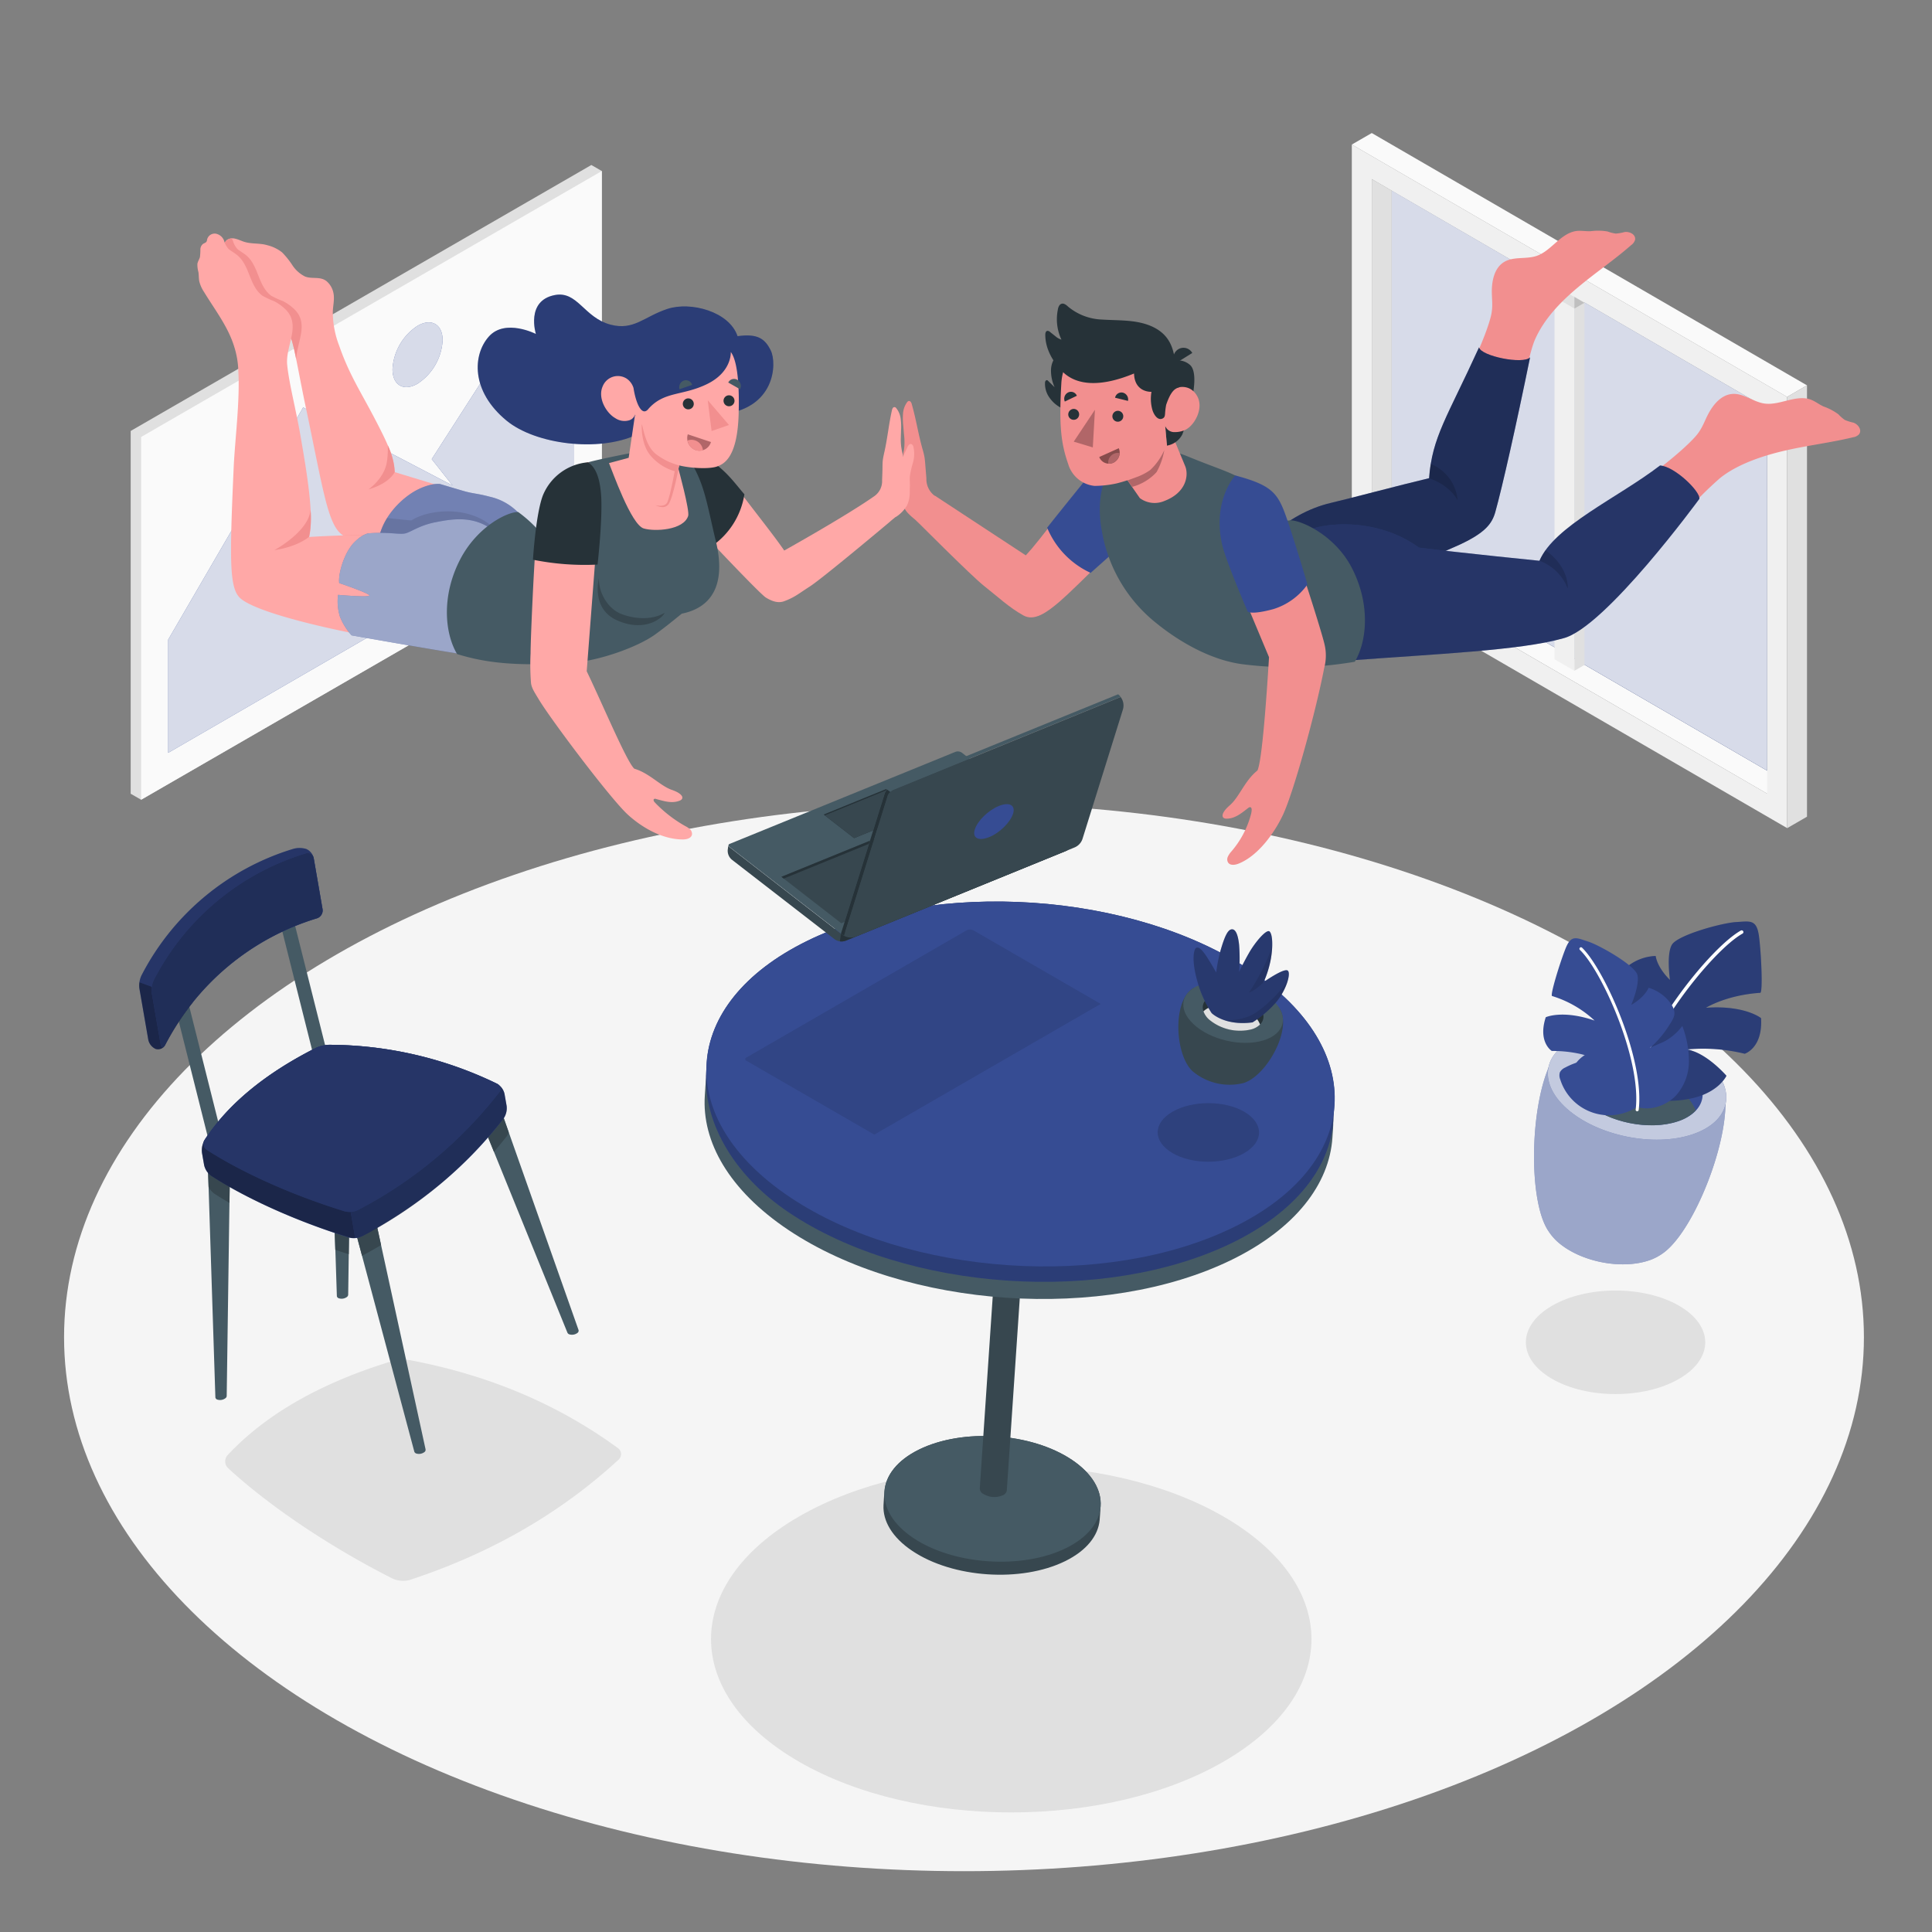 <svg xmlns="http://www.w3.org/2000/svg" viewBox="0 0 500 500"><rect x="0" y="0" width="500" height="500" fill="#808080" stroke="none"/><g id="freepik--Floor--inject-2"><ellipse id="freepik--floor--inject-2" cx="249.48" cy="346.08" rx="232.9" ry="138.18" style="fill:#f5f5f5"></ellipse></g><g id="freepik--Shadows--inject-2"><path id="freepik--Shadow--inject-2" d="M59.08,380c11.08,10.2,26.93,20.66,42.57,28.56a6.66,6.66,0,0,0,4.4.33c21.89-7.21,39.6-17.83,54-31.1a1.91,1.91,0,0,0-.17-3.05c-15.32-11.19-33.19-18.85-53.8-22.73a11.61,11.61,0,0,0-4.62.25q-27.73,8.46-42.57,24.34A2.42,2.42,0,0,0,59.08,380Z" style="fill:#e0e0e0"></path><path id="freepik--shadow--inject-2" d="M316.64,455.92C347,438.4,347,410,316.64,392.48s-79.53-17.51-109.87,0-30.34,45.92,0,63.44S286.3,473.43,316.64,455.92Z" style="fill:#e0e0e0"></path><path id="freepik--shadow--inject-2" d="M434.52,337.91c9.06,5.24,9.06,13.72,0,18.95s-23.76,5.24-32.83,0-9.06-13.71,0-18.95S425.45,332.68,434.52,337.91Z" style="fill:#e0e0e0"></path></g><g id="freepik--Painting--inject-2"><g id="freepik--painting--inject-2"><polygon points="155.75 138.14 155.75 44.26 153.04 42.7 33.82 111.53 33.82 205.42 36.52 206.97 155.75 138.14" style="fill:#e0e0e0"></polygon><polygon points="36.52 206.97 155.75 138.14 155.75 44.26 36.52 113.09 36.52 206.97" style="fill:#fafafa"></polygon><polygon points="43.53 194.83 148.6 134.02 148.6 111.06 126.04 96.54 111.73 118.82 117.14 125.66 78.46 105.44 43.53 165.53 43.53 194.83" style="fill:#364C93"></polygon><path d="M108.06,84.32c3.59-2.07,6.49-.39,6.49,3.74a14.33,14.33,0,0,1-6.49,11.24c-3.58,2.07-6.48.39-6.48-3.75A14.34,14.34,0,0,1,108.06,84.32Z" style="fill:#364C93"></path><g style="opacity:0.8"><polygon points="43.53 194.83 148.6 134.02 148.6 111.06 126.04 96.54 111.73 118.82 117.14 125.66 78.46 105.44 43.53 165.53 43.53 194.83" style="fill:#fff"></polygon><path d="M108.06,84.32c3.59-2.07,6.49-.39,6.49,3.74a14.33,14.33,0,0,1-6.49,11.24c-3.58,2.07-6.48.39-6.48-3.75A14.34,14.34,0,0,1,108.06,84.32Z" style="fill:#fff"></path></g></g></g><g id="freepik--Window--inject-2"><g id="freepik--window--inject-2"><polygon points="462.49 202.42 457.33 205.4 355.02 146.06 360.18 143.07 462.49 202.42" style="fill:#fafafa"></polygon><polygon points="360.18 143.07 457.33 199.44 457.32 105.69 360.18 49.33 360.18 143.07" style="fill:#364C93"></polygon><g style="opacity:0.8"><polygon points="360.18 143.07 457.33 199.44 457.32 105.69 360.18 49.33 360.18 143.07" style="fill:#fff"></polygon></g><polygon points="407.46 73.89 407.46 173.6 402.3 170.62 402.3 70.91 407.46 73.89" style="fill:#f0f0f0"></polygon><polygon points="410.04 72.4 407.46 73.89 407.46 173.6 410.04 172.1 410.04 72.4" style="fill:#e0e0e0"></polygon><path d="M349.85,149l112.64,65.3V102.72L349.85,37.41ZM355,46.35,457.33,105.7v99.7L355,146.06Z" style="fill:#f0f0f0"></path><polygon points="355.02 146.06 360.18 143.07 360.18 49.33 355.02 46.35 355.02 146.06" style="fill:#e0e0e0"></polygon><polygon points="349.85 37.41 355.01 34.43 467.65 99.73 462.49 102.72 349.85 37.41" style="fill:#fafafa"></polygon><polygon points="467.65 99.73 462.49 102.72 462.49 214.34 467.65 211.36 467.65 99.73" style="fill:#e0e0e0"></polygon><polygon points="407.46 76.87 402.31 73.89 402.31 76.87 407.46 79.85 407.46 76.87" style="fill:#e0e0e0"></polygon><polygon points="407.46 79.85 410.04 78.36 407.46 76.87 407.46 79.85" style="opacity:0.15"></polygon></g></g><g id="freepik--plant-2--inject-2"><g id="freepik--Pot--inject-2"><g id="freepik--pot--inject-2"><path d="M400.62,318.43c-6.26-9.69-4.21-43.48,4.81-48.3l39.25,8c6.4,8-4.93,39.85-14.48,46.32l-.26.18-.33.21c-.27.17-.55.33-.84.49l-.22.11-.69.33a11,11,0,0,1-1.16.44c-7.27,2.43-17.82.28-23.56-4.8h0a12.13,12.13,0,0,1-.89-.87c-.17-.18-.32-.36-.47-.53l-.2-.24c-.2-.25-.39-.5-.56-.75s-.17-.25-.25-.37Z" style="fill:#364C93"></path><path d="M400.62,318.43c-6.26-9.69-4.21-43.48,4.81-48.3l39.25,8c6.4,8-4.93,39.85-14.48,46.32l-.26.18-.33.21c-.27.17-.55.33-.84.49l-.22.11-.69.33a11,11,0,0,1-1.16.44c-7.27,2.43-17.82.28-23.56-4.8h0a12.13,12.13,0,0,1-.89-.87c-.17-.18-.32-.36-.47-.53l-.2-.24c-.2-.25-.39-.5-.56-.75s-.17-.25-.25-.37Z" style="fill:#fff;opacity:0.5"></path><path d="M441.79,274.86c7.91,7,6.2,15.37-3.81,18.72s-24.53.38-32.43-6.61-6.2-15.38,3.81-18.73S433.89,267.86,441.79,274.86Z" style="fill:#364C93"></path><path d="M441.79,274.86c7.91,7,6.2,15.37-3.81,18.72s-24.53.38-32.43-6.61-6.2-15.38,3.81-18.73S433.89,267.86,441.79,274.86Z" style="fill:#fff;opacity:0.7"></path><path d="M437,276.46c5.8,5.14,4.55,11.3-2.8,13.75s-18,.29-23.82-4.85-4.55-11.3,2.8-13.75S431.18,271.33,437,276.46Z" style="fill:#364C93"></path><path d="M411.83,278.13c7.35-2.45,18-.28,23.82,4.86a11.15,11.15,0,0,1,3.2,4.41,11,11,0,0,1-4.67,2.81c-7.35,2.46-18,.29-23.82-4.85a11.11,11.11,0,0,1-3.2-4.42A11.23,11.23,0,0,1,411.83,278.13Z" style="fill:#455a64"></path></g><g id="freepik--Plants--inject-2"><path d="M422.66,283.25a27,27,0,0,0,13.89,1.24c8.08-1.3,10.26-6.08,10.26-6.08s-5.37-6.21-10.4-6.8a45,45,0,0,1,15.12,1.1s4.71-1.46,4.23-9.22c0,0-4.18-3.4-14.26-2.68,0,0,5.2-3.28,14.05-3.87.7,0,.28-10.06-.32-14.59s-2.31-3.92-5.93-3.72-15.13,3.35-16.61,5.86-.5,9.11-.5,9.11-3.15-2.88-3.71-6.2a12.53,12.53,0,0,0-7,2.48c-3.31,2.53-2.48,4.27-1.59,7a30.05,30.05,0,0,0,3.77,7.73s-3.31-1.38-6.09-9.59c0,0-3.64,6-4.46,10.36S416,279.3,422.66,283.25Z" style="fill:#364C93"></path><path d="M422.66,283.25a27,27,0,0,0,13.89,1.24c8.08-1.3,10.26-6.08,10.26-6.08s-5.37-6.21-10.4-6.8a45,45,0,0,1,15.12,1.1s4.71-1.46,4.23-9.22c0,0-4.18-3.4-14.26-2.68,0,0,5.2-3.28,14.05-3.87.7,0,.28-10.06-.32-14.59s-2.31-3.92-5.93-3.72-15.13,3.35-16.61,5.86-.5,9.11-.5,9.11-3.15-2.88-3.71-6.2a12.53,12.53,0,0,0-7,2.48c-3.31,2.53-2.48,4.27-1.59,7a30.05,30.05,0,0,0,3.77,7.73s-3.31-1.38-6.09-9.59c0,0-3.64,6-4.46,10.36S416,279.3,422.66,283.25Z" style="opacity:0.2"></path><path d="M422.8,283.68a.44.44,0,0,0,.31-.37c2-14.9,20.13-37.38,27.85-41.69a.45.45,0,0,0,.18-.61.46.46,0,0,0-.62-.18c-7.85,4.37-26.29,27.23-28.31,42.36a.45.45,0,0,0,.39.51A.44.44,0,0,0,422.8,283.68Z" style="fill:#fff"></path><path d="M423.36,286.66a13.23,13.23,0,0,1-19.57-7.3,2.75,2.75,0,0,1-.1-1.83,2.79,2.79,0,0,1,1.36-1.24,18.37,18.37,0,0,1,9.18-2.2c-1.7,0-3.63-1-5.3-1.34a32.88,32.88,0,0,0-7.33-.76s-3.66-2.27-1.56-8.73c0,0,4.28-2,12.64.86a28.26,28.26,0,0,0-11-6.35c-.59-.11,2-8.56,3.47-12.26s2.81-2.81,5.82-1.85,12.06,6.14,12.77,8.59-1.57,7.81-1.57,7.81,3.29-1.75,4.49-4.43a10.89,10.89,0,0,1,5.39,3.63c2.25,2.86,1.16,4.15-.18,6.26a26.7,26.7,0,0,1-4.88,5.71,8.61,8.61,0,0,1,1.56-.72c.87-.43,1.78-.72,2.63-1.23a14.39,14.39,0,0,0,4.2-3.76,25.67,25.67,0,0,1,1.71,9.27,13.29,13.29,0,0,1-3.29,8.67c-2.42,2.59-6.62,4.16-10.08,3Z" style="fill:#364C93"></path><path d="M423.49,287.54a.37.37,0,0,1-.18-.38c1.57-13-8.84-36-14.44-41.33a.4.4,0,0,1,.55-.58c5.68,5.42,16.28,28.77,14.67,42a.38.38,0,0,1-.44.34A.25.25,0,0,1,423.49,287.54Z" style="fill:#fff"></path></g></g></g><g id="freepik--Chair--inject-2"><g id="freepik--chair--inject-2"><polygon points="84.99 273.89 81.49 274.6 71.8 236.03 75.3 235.32 84.99 273.89" style="fill:#455a64"></polygon><polygon points="57.8 295.59 54.3 296.3 44.61 257.74 48.11 257.02 57.8 295.59" style="fill:#455a64"></polygon><path d="M59.56,298.74l-5.82,1,2,61.91h0a.7.7,0,0,0,.53.57,2.32,2.32,0,0,0,2.07-.36.77.77,0,0,0,.33-.57h0Z" style="fill:#455a64"></path><path d="M91,272.52l-5.82,1,2,61.92h0a.71.71,0,0,0,.53.56,2.31,2.31,0,0,0,2.08-.35.79.79,0,0,0,.32-.58h0Z" style="fill:#455a64"></path><path d="M149.75,344.27l-20.34-57.63-5.82,1,23.26,57.26h0a.81.81,0,0,0,.5.43,2.35,2.35,0,0,0,2.08-.36.71.71,0,0,0,.31-.71Z" style="fill:#455a64"></path><path d="M110.14,375.1,96.76,313.68l-5.82,1,16.3,61.06h0a.81.81,0,0,0,.5.43,2.35,2.35,0,0,0,2.08-.36.7.7,0,0,0,.31-.71Z" style="fill:#455a64"></path><path d="M129.41,286.64l-5.82,1,4.25,10.46q1.69-2,3.29-4a4.13,4.13,0,0,0,.53-1.05Z" style="fill:#37474f"></path><path d="M53.74,299.75l.24,7.39a4.63,4.63,0,0,0,1.47,1.77c1.25.81,2.57,1.61,3.94,2.4l.17-12.57Z" style="fill:#37474f"></path><path d="M98.62,322.23l-1.86-8.55-5.82,1L93.7,325C95.33,324.14,97.07,323.15,98.62,322.23Z" style="fill:#37474f"></path><path d="M86,275a4.58,4.58,0,0,0-.8.05l1.57,48.4c1.16.4,2.33.77,3.49,1.13l.68-49.4C89.33,275.08,87.68,275,86,275Z" style="fill:#37474f"></path><path d="M93.75,319.94c15.52-8.31,27.45-18.61,36.58-30.47a4.77,4.77,0,0,0,.79-3.24l-.55-3.14a4,4,0,0,0-1.93-2.61,99.83,99.83,0,0,0-43.42-10.09,8.69,8.69,0,0,0-3.44.79q-19.76,10-28.84,23.87a5.36,5.36,0,0,0-.66,3.33l.55,3.14a4.73,4.73,0,0,0,1.82,2.79c9.67,6.23,22.95,12.05,35.75,16A5.09,5.09,0,0,0,93.75,319.94Z" style="fill:#364C93"></path><path d="M130.57,283.09l.55,3.14a4.77,4.77,0,0,1-.79,3.24,111.79,111.79,0,0,1-36.58,30.47,4.73,4.73,0,0,1-1.82.46l-8.62-49.75a7.7,7.7,0,0,1,1.91-.26,99.88,99.88,0,0,1,43.43,10.09A4,4,0,0,1,130.57,283.09Z" style="opacity:0.4"></path><path d="M83.31,270.65l8.62,49.75a4.24,4.24,0,0,1-1.54-.14c-12.78-3.9-26.07-9.72-35.74-15.95a4.8,4.8,0,0,1-1.83-2.79l-.54-3.14a5.36,5.36,0,0,1,.66-3.33Q62,281.16,81.77,271.18A7.69,7.69,0,0,1,83.31,270.65Z" style="opacity:0.5"></path><path d="M53.49,297.57c9.66,6.23,22.94,12,35.73,15.93a5.06,5.06,0,0,0,3.36-.32,111.5,111.5,0,0,0,36.59-30.44,1.46,1.46,0,0,0-.53-2.27,100,100,0,0,0-43.42-10.08,8.69,8.69,0,0,0-3.44.79Q62,281.15,52.94,295A1.84,1.84,0,0,0,53.49,297.57Z" style="fill:#364C93"></path><path d="M53.49,297.57c9.66,6.23,22.94,12,35.73,15.93a5.06,5.06,0,0,0,3.36-.32,111.5,111.5,0,0,0,36.59-30.44,1.46,1.46,0,0,0-.53-2.27,100,100,0,0,0-43.42-10.08,8.69,8.69,0,0,0-3.44.79Q62,281.15,52.94,295A1.84,1.84,0,0,0,53.49,297.57Z" style="opacity:0.3"></path><path d="M36.6,252.47a65.6,65.6,0,0,1,39.34-32.8,6,6,0,0,1,3.34.05,3.39,3.39,0,0,1,1.91,2.38l2.29,13.22a2.14,2.14,0,0,1-1.43,2.33,65.56,65.56,0,0,0-39.33,32.8,2.08,2.08,0,0,1-2.44,1,3.37,3.37,0,0,1-1.91-2.38l-2.29-13.22A6.24,6.24,0,0,1,36.6,252.47Z" style="fill:#364C93"></path><path d="M50,259.31,36.09,254.2a5.57,5.57,0,0,0,0,1.68l2.29,13.22a3.37,3.37,0,0,0,1.91,2.38,2.08,2.08,0,0,0,2.44-1A72.48,72.48,0,0,1,50,259.31Z" style="opacity:0.5"></path><path d="M50,259.31a65.45,65.45,0,0,1,32.05-21.66,2.14,2.14,0,0,0,1.43-2.33L81.19,222.1a3.39,3.39,0,0,0-1.91-2.38,6,6,0,0,0-3.34-.05,65.6,65.6,0,0,0-39.34,32.8,5.59,5.59,0,0,0-.51,1.73Z" style="opacity:0.3"></path><path d="M42.72,270.45a65.59,65.59,0,0,1,39.33-32.8,2.14,2.14,0,0,0,1.43-2.33L81.19,222.1a1.56,1.56,0,0,0-2-1.26A65.62,65.62,0,0,0,39.8,253.65a6.2,6.2,0,0,0-.52,3.4l2.29,13.22C41.74,271.26,42.24,271.34,42.72,270.45Z" style="fill:#364C93"></path><path d="M42.72,270.45a65.59,65.59,0,0,1,39.33-32.8,2.14,2.14,0,0,0,1.43-2.33L81.19,222.1a1.56,1.56,0,0,0-2-1.26A65.62,65.62,0,0,0,39.8,253.65a6.2,6.2,0,0,0-.52,3.4l2.29,13.22C41.74,271.26,42.24,271.34,42.72,270.45Z" style="opacity:0.4"></path></g></g><g id="freepik--Table--inject-2"><g id="freepik--table--inject-2"><g id="freepik--table--inject-2"><g id="freepik--table--inject-2"><path d="M237.85,375.14c11.35-5.57,29.06-4.37,39.57,2.67,5.25,3.53,7.69,7.84,7.41,12,0,.43-.2,3.06-.24,3.55-.36,4.06-3.36,7.93-8.94,10.67-11.36,5.57-29.07,4.38-39.57-2.67-5.19-3.48-7.64-7.74-7.43-11.83,0-.48.21-3.11.24-3.56C229.2,381.84,232.2,377.91,237.85,375.14Z" style="fill:#37474f"></path><path d="M275.87,400.66c11.36-5.57,12.05-15.8,1.55-22.85s-28.22-8.24-39.57-2.67-12,15.8-1.55,22.85S264.52,406.23,275.87,400.66Z" style="fill:#455a64"></path><path d="M253.58,385h0l4.62-68.48,7,.47-4.62,68.48h0a1.61,1.61,0,0,1-1.1,1.52,5.44,5.44,0,0,1-4.93-.33A1.61,1.61,0,0,1,253.58,385Z" style="fill:#37474f"></path><path d="M208.57,249.59c33-16.18,84.39-12.71,114.88,7.75,15.24,10.23,22.35,22.77,21.54,34.77-.17,2.46,0-.13-.16,2.33-.81,12-9.53,23.47-26,31.56-33,16.17-84.4,12.7-114.89-7.75-15.24-10.23-22.35-22.77-21.53-34.77.16-2.47,0,.13.15-2.33C183.36,269.14,192.09,257.68,208.57,249.59Z" style="fill:#455a64"></path><path d="M208.91,243.5c33-16.18,84.39-12.71,114.88,7.75C339,261.48,346.14,274,345.33,286c-.17,2.46-.11,1.53-.27,4-.81,12-9.54,23.47-26,31.56-33,16.17-84.39,12.7-114.88-7.76-15.24-10.23-22.24-24.43-21.42-36.43.16-2.47,0,.13.15-2.33C183.7,263.05,192.43,251.58,208.91,243.5Z" style="fill:#364C93"></path><path d="M208.91,243.5c33-16.18,84.39-12.71,114.88,7.75C339,261.48,346.14,274,345.33,286c-.17,2.46-.11,1.53-.27,4-.81,12-9.54,23.47-26,31.56-33,16.17-84.39,12.7-114.88-7.76-15.24-10.23-22.24-24.43-21.42-36.43.16-2.47,0,.13.15-2.33C183.7,263.05,192.43,251.58,208.91,243.5Z" style="opacity:0.2"></path><path d="M319.31,317.58c33-16.18,35-45.88,4.48-66.33s-81.92-23.93-114.88-7.75-35,45.87-4.48,66.32S286.35,333.75,319.31,317.58Z" style="fill:#364C93"></path></g></g></g></g><g id="freepik--plant-1--inject-2"><g id="freepik--pot--inject-2"><path id="freepik--shadow--inject-2" d="M322,287.71c5.12,3,5.12,7.75,0,10.71s-13.43,3-18.55,0-5.13-7.76,0-10.71S316.84,284.75,322,287.71Z" style="opacity:0.15"></path><g id="freepik--pot--inject-2"><path d="M307.28,275.53c-3.36-5.52-3.33-17.35,1.79-19.91l21.87,5.08c3.47,4.57-1.72,15.19-7.17,18.66l-.15.1-.19.11a5.42,5.42,0,0,1-.48.26l-.13.06-.39.18a5.61,5.61,0,0,1-.65.23,14.89,14.89,0,0,1-13.13-3.06h0a5.81,5.81,0,0,1-.49-.5l-.25-.3-.11-.13c-.11-.15-.21-.29-.3-.44s-.09-.14-.14-.21Z" style="fill:#37474f"></path><path d="M329.38,258.82c4.32,4.05,3.23,8.72-2.43,10.44s-13.75-.16-18.07-4.21-3.23-8.71,2.43-10.43S325.06,254.78,329.38,258.82Z" style="fill:#455a64"></path><path d="M325.37,260c2.62,2.46,2,5.31-1.48,6.35a12.48,12.48,0,0,1-11-2.55c-2.63-2.46-2-5.31,1.47-6.35A12.5,12.5,0,0,1,325.37,260Z" style="fill:#263238"></path><path d="M313.67,260.5a12.48,12.48,0,0,1,11,2.56,5.19,5.19,0,0,1,1.43,2.09,5.19,5.19,0,0,1-2.21,1.24,12.48,12.48,0,0,1-11-2.55,5.32,5.32,0,0,1-1.44-2.1A5.19,5.19,0,0,1,313.67,260.5Z" style="fill:#e0e0e0"></path><path d="M324.16,264.59a28,28,0,0,0,5.71-4.78c2.84-3.09,4.32-7.77,3.42-8.6s-6.25,2.94-6.25,2.94a26.44,26.44,0,0,0,1.86-6c.56-3.21.46-6.27-.31-7.06s-3.74,2.73-5.29,5.43-2.62,5-2.62,5a45.67,45.67,0,0,0,0-7c-.35-3.25-1.15-4.16-2-4s-1.63,1.41-2.78,5.37a41.15,41.15,0,0,0-1.15,5.78s-1.11-2-2.4-4c-1.42-2.17-2.14-2.6-2.74-2.38s-1.37,2.9.26,8.66a29,29,0,0,0,3.7,8.24S316.91,265.56,324.16,264.59Z" style="fill:#364C93"></path><path d="M324.16,264.59a28,28,0,0,0,5.71-4.78c2.84-3.09,4.32-7.77,3.42-8.6s-6.25,2.94-6.25,2.94a26.44,26.44,0,0,0,1.86-6c.56-3.21.46-6.27-.31-7.06s-3.74,2.73-5.29,5.43-2.62,5-2.62,5a45.67,45.67,0,0,0,0-7c-.35-3.25-1.15-4.16-2-4s-1.63,1.41-2.78,5.37a41.15,41.15,0,0,0-1.15,5.78s-1.11-2-2.4-4c-1.42-2.17-2.14-2.6-2.74-2.38s-1.37,2.9.26,8.66a29,29,0,0,0,3.7,8.24S316.91,265.56,324.16,264.59Z" style="opacity:0.25"></path><path d="M323.24,256.88s4.58-6.83,6-12.23a22.89,22.89,0,0,1-.35,3.52,26.44,26.44,0,0,1-1.86,6S324.86,256.41,323.24,256.88Z" style="opacity:0.1"></path><path d="M316.88,264a15.11,15.11,0,0,0,6.55-1.07c3.29-1.43,8.92-7.09,10-9.63a15.7,15.7,0,0,1-3.52,6.5,28,28,0,0,1-5.71,4.78A15.78,15.78,0,0,1,316.88,264Z" style="opacity:0.1"></path></g></g></g><g id="freepik--Device--inject-2"><g id="freepik--Laptop--inject-2"><g id="freepik--laptop--inject-2"><path d="M277.69,217.15l-.1.73a3.06,3.06,0,0,1-1.86,2.4l-56.8,23.15a3,3,0,0,1-1.56.19,3,3,0,0,1-1.46-.61L189.5,222.56a3,3,0,0,1-1.14-2.81l.14-1h0a.39.39,0,0,0,.15.36l29,22.52Z" style="fill:#37474f"></path><path d="M217.64,241.62l-.27,2a3.09,3.09,0,0,0,1.56-.19l56.8-23.15a3,3,0,0,0,1.86-2.4l.1-.73Z" style="fill:#263238"></path><path d="M277.69,217.15,249,194.85a1.81,1.81,0,0,0-1.79-.25l-58.43,23.82a.4.4,0,0,0-.09.69l29,22.51Z" style="fill:#455a64"></path><polygon points="217.72 238.94 202.23 226.91 255.34 205.27 270.93 217.25 217.72 238.94" style="fill:#37474f"></polygon><polygon points="270.93 217.25 270.24 217.53 255.24 206.01 202.82 227.38 202.23 226.92 255.34 205.27 270.93 217.25" style="fill:#263238"></polygon><polygon points="213.16 210.8 213.45 211.02 221.04 216.91 236.87 210.46 237.2 210.33 229.32 204.21 213.16 210.8" style="fill:#263238"></polygon><polygon points="213.45 211.02 221.04 216.91 236.87 210.46 229.27 204.56 213.45 211.02" style="fill:#37474f"></polygon><path d="M218.43,242.18a3.59,3.59,0,0,0,3.1.19l56.56-23.05a3.61,3.61,0,0,0,2.07-2.25l10.44-33.42a3.75,3.75,0,0,0,.13-.58,3.62,3.62,0,0,0-.71-2.68l-58.77,24a2.67,2.67,0,0,0-1.53,1.67Z" style="fill:#37474f"></path><path d="M217.64,241.62l.33.26a4.53,4.53,0,0,0,.46.3L229.72,206a2.67,2.67,0,0,1,1.53-1.67l58.77-24a3.33,3.33,0,0,0-.65-.65l-58.89,24a2.67,2.67,0,0,0-1.53,1.67Z" style="fill:#455a64"></path><path d="M230.38,204.94l-.78-.6a2.73,2.73,0,0,0-.65,1.07l-11.31,36.21.33.26a4.53,4.53,0,0,0,.46.3L229.72,206A2.61,2.61,0,0,1,230.38,204.94Z" style="fill:#263238"></path><path d="M252.28,214.66c.7-2.24,3.48-4.95,6.21-6.07s4.39-.2,3.69,2-3.48,5-6.22,6.07S251.58,216.9,252.28,214.66Z" style="fill:#364C93"></path></g><path id="freepik--shadow--inject-2" d="M284.85,259.81l-32.87-19a1.93,1.93,0,0,0-1.89,0l-57,32.93a.42.42,0,0,0,0,.73l33.18,19.16Z" style="opacity:0.1"></path></g></g><g id="freepik--character-2--inject-2"><g id="freepik--Character--inject-2"><path d="M280.26,125.27c-4.53,5.28-11,14.42-14.78,18.46L241.9,128.25l-4.79,6.45s14.32,14.38,17.48,16.87c3.8,3,6.58,5.66,10.3,7.72,2.76,1.52,5.95-.7,9.29-3.56,4.8-4.13,17.61-17.3,17.61-17.3L298.74,116C291.35,115.28,284.83,119.92,280.26,125.27Z" style="fill:#f28f8f"></path><path d="M239.75,123.81c-.1-1.28-.21-2.56-.31-3.84-.05-.6-.1-1.21-.21-1.81a18.76,18.76,0,0,0-.48-1.93c-1.13-4-1.64-7.64-2.78-11.61a1.52,1.52,0,0,0-.27-.61.58.58,0,0,0-.59-.22.91.91,0,0,0-.34.28,5.69,5.69,0,0,0-1.07,3,17,17,0,0,0,.07,3.19l.18,2.17a15.38,15.38,0,0,1,0,4c-.08.44-.19.88-.23,1.33a4.73,4.73,0,0,0,0,.65c-.44-.82-.87-1.65-1.3-2.47-.21-.4-.58-.87-1-.74a.9.9,0,0,0-.49.7,8.35,8.35,0,0,0,.48,4.54,22.72,22.72,0,0,1,.82,2.93c.15.83.09,1.67.19,2.5a15.33,15.33,0,0,0,1.32,4.84c.64,2.23,2.83,3.33,5.14,5.59l3-8A5.38,5.38,0,0,1,239.75,123.81Z" style="fill:#f28f8f"></path><path d="M299.37,116c-5.3-1.62-13,1.48-19.09,9S271,136.56,271,136.56a22.21,22.21,0,0,0,11.26,11.7l12.18-10.86Z" style="fill:#364C93"></path><path d="M397.2,88c2.35-5.41,6.58-9.78,11.1-13.58s9.42-7.1,13.86-11a2.53,2.53,0,0,0,1-1.37c.22-1.45-1.55-2.18-2.7-2a12.22,12.22,0,0,1-2.29.4,10.38,10.38,0,0,1-2.16-.55,14.54,14.54,0,0,0-4.32-.07c-1.52.08-2.93-.31-4.43.09-3.75,1-6,5.13-9.65,6.33-2.72.89-5.92.07-8.36,1.56s-3.13,4.63-3.17,7.45c0,2.18.3,3.74-.09,5.89s-2.25,7.65-6.3,15.84c.59.59,13.8,6.3,14,5C394.32,98.74,396,90.81,397.2,88Z" style="fill:#f28f8f"></path><path d="M445.09,123.78c4.57-3.72,11.44-5.94,17.19-7.24s11.64-2,17.36-3.39a2.53,2.53,0,0,0,1.49-.77c.86-1.18-.37-2.65-1.48-3a12.48,12.48,0,0,1-2.22-.7,11.06,11.06,0,0,1-1.67-1.47,14.24,14.24,0,0,0-3.8-2c-1.39-.63-2.46-1.62-4-2-3.79-.84-7.65,1.82-11.48,1.2-2.82-.46-5.29-2.67-8.14-2.46s-4.91,2.68-6.24,5.17c-1,1.91-1.45,3.45-2.78,5.19s-5.52,5.76-12.87,11.18c.25.79,8.86,10.27,8.86,10.27A90.27,90.27,0,0,1,445.09,123.78Z" style="fill:#f28f8f"></path><path d="M377.91,140.89c6.38-3,8.21-5.3,9.07-8.36,1.83-6.54,5.44-22.59,9-40.06-1.69,1.94-12.77-.31-13.2-2.58-8.27,18.13-12.16,23.23-12.92,33.86-7.41,1.76-21,5.37-25.43,6.4-11.86,2.77-20.44,12.32-24.22,18.94l12.2,12.32C344.46,154.59,371.52,143.89,377.91,140.89Z" style="fill:#364C93"></path><path d="M377.91,140.89c6.38-3,8.21-5.3,9.07-8.36,1.83-6.54,5.44-22.59,9-40.06-1.69,1.94-12.77-.31-13.2-2.58-8.27,18.13-12.16,23.23-12.92,33.86-7.41,1.76-21,5.37-25.43,6.4-11.86,2.77-20.44,12.32-24.22,18.94l12.2,12.32C344.46,154.59,371.52,143.89,377.91,140.89Z" style="opacity:0.4"></path><path d="M377.23,129.47a11.14,11.14,0,0,0-7-9.41c-.19,1.17-.33,2.39-.42,3.69C375.45,125.67,377.23,129.47,377.23,129.47Z" style="opacity:0.15"></path><path d="M398.41,145.13s-20-2-31.19-3.41c-12.34-9-28.25-5.76-29.42-3.87l11.73,33.06c21.49-1.63,44-2.56,55-5.71,10.83-2.65,35.26-36.09,35.26-36.09.33-1.86-6.34-8.39-10.17-8.64C418.67,128.87,402.27,136.12,398.41,145.13Z" style="fill:#364C93"></path><path d="M398.41,145.13s-20-2-31.19-3.41c-12.34-9-28.25-5.76-29.42-3.87l11.73,33.06c21.49-1.63,44-2.56,55-5.71,10.83-2.65,35.26-36.09,35.26-36.09.33-1.86-6.34-8.39-10.17-8.64C418.67,128.87,402.27,136.12,398.41,145.13Z" style="opacity:0.3"></path><path d="M400,142.41a16.11,16.11,0,0,0-1.57,2.72,12.47,12.47,0,0,1,7.3,7.17S406.28,147,400,142.41Z" style="opacity:0.15"></path><path d="M307.45,118.15c6.83,2.8,9.66,3.57,12.93,5.25,3.66,1.87,4.76,4.44,7.23,8,2.4,2.5,4.84,3.6,6.22,3.27,2.38-.21,11.54,3.53,16.07,12.39,4.82,9.43,3.86,18.94.72,24.2a98.89,98.89,0,0,1-28.84.67c-8.74-1.07-17.15-6.3-22.41-10.57a38.71,38.71,0,0,1-14.16-23.67C282.57,124.29,288.73,110.5,307.45,118.15Z" style="fill:#455a64"></path><path d="M271.72,103.07a8.17,8.17,0,0,0,2.93,2.5c1.37.5,2.12-1.14,3.29-2a4.08,4.08,0,0,0,1.58-2.45,15.84,15.84,0,0,0,0-3.08,5.17,5.17,0,0,0-.59-2,9,9,0,0,0-2.66-3.43,4.92,4.92,0,0,0-1.75-.89,1,1,0,0,0-1.18.42A5.86,5.86,0,0,0,272,95.6a10.38,10.38,0,0,0,.93,4.61l-1.69-1.65a.5.5,0,0,0-.22-.16.4.4,0,0,0-.43.18.84.84,0,0,0-.14.47A6.15,6.15,0,0,0,271.72,103.07Z" style="fill:#263238"></path><path d="M303.63,113.18l3.15,7.59c.85,2.34.21,6.74-5.46,8.89a6.42,6.42,0,0,1-6.33-.75l-3.34-4.81Z" style="fill:#f28f8f"></path><path d="M307.45,107.09a32.37,32.37,0,0,1-1.45,5.3,5.49,5.49,0,0,1-4,2.94l-.44-5.09Z" style="fill:#263238"></path><path d="M304,93.33A4.79,4.79,0,0,1,308,94.47c1.81,1.63,1.21,7.14-.57,12.62l-3.87.69Z" style="fill:#263238"></path><path d="M307.28,110.94a3.64,3.64,0,0,1-.72.39,6.34,6.34,0,0,1-2.5.5,2.54,2.54,0,0,1-2.51-1.59l.37,4.16,1,10.93a14.16,14.16,0,0,1-1.58-.15,32.64,32.64,0,0,1-4.51-1.08c-1.39-.43-2.3-.81-2.3-.81A42.67,42.67,0,0,1,289,125.1h0a27.31,27.31,0,0,1-5.73.65,7.93,7.93,0,0,1-6.83-5.69c-1.87-5.36-2.39-10-1.77-20.82.67-11.86,14.34-12.86,22-8.67s5.08,14.17,5.08,14.17a9.57,9.57,0,0,1,1.75-3.7c.9-1.08,4.53-1.77,6.31,1.44C311.5,105.42,309.47,109.49,307.28,110.94Z" style="fill:#f28f8f"></path><path d="M293.49,96.66c.11,4.27,3.35,4.78,4.51,4.74a10.53,10.53,0,0,0,.23,4.65c.39,1.34,1.5,3,2.8,2.17.42-.28.45-.7.49-1.21a18.08,18.08,0,0,1,.29-2.27c1.19-3.45,2.22-4.23,3.47-4.53-.18-1.14-.42-2.26-.61-3.32-.55-3-.62-6.4-2.38-9-1.9-2.86-5.25-4.13-8.53-4.64-2.82-.43-5.7-.36-8.54-.55a14.53,14.53,0,0,1-8.71-3.27c-.5-.45-1.11-1-1.76-.82s-.92,1-1,1.64a12.35,12.35,0,0,0,.95,7.65,4.55,4.55,0,0,1-1.21-.6l-1.72-1.37a.94.94,0,0,0-.75-.3c-.4.09-.5.6-.5,1,0,3.57,1.86,6.86,4.33,9.42C278.51,99.83,284.81,100.25,293.49,96.66Z" style="fill:#263238"></path><path d="M304,94.19l4.56-2.84a2.6,2.6,0,0,0-3.65-.95A2.82,2.82,0,0,0,304,94.19Z" style="fill:#263238"></path><path d="M301.32,116.49a18,18,0,0,1-2,5.69A13.21,13.21,0,0,1,293,126l-1.17-1.68,2.72-1a15,15,0,0,0,3.14-1.69A15.91,15.91,0,0,0,301.32,116.49Z" style="fill:#b16668"></path><path d="M287.89,107.87a1.41,1.41,0,1,0,1.31-1.55A1.43,1.43,0,0,0,287.89,107.87Z" style="fill:#263238"></path><path d="M288.58,102.93l3.34.82a1.81,1.81,0,0,0-1.3-2.13A1.67,1.67,0,0,0,288.58,102.93Z" style="fill:#263238"></path><path d="M289.54,116l-5.06,2.28a2.72,2.72,0,0,0,3.63,1.49A2.9,2.9,0,0,0,289.54,116Z" style="fill:#874c4c"></path><path d="M289.3,117.21a2.5,2.5,0,0,0-2.5,2.5,2.45,2.45,0,0,0,0,.27,2.65,2.65,0,0,0,1.29-.22,2.86,2.86,0,0,0,1.65-2.5A2.4,2.4,0,0,0,289.3,117.21Z" style="fill:#b16668"></path><path d="M275.57,103.92l3.12-1.5a1.65,1.65,0,0,0-2.26-.85A1.82,1.82,0,0,0,275.57,103.92Z" style="fill:#263238"></path><path d="M276.47,107.39a1.41,1.41,0,1,0,1.31-1.56A1.44,1.44,0,0,0,276.47,107.39Z" style="fill:#263238"></path><polygon points="283.37 106.05 282.82 115.79 277.88 114.3 283.37 106.05" style="fill:#b16668"></polygon><path d="M342.76,166.65c-.48-2.19-4.65-15.61-7.64-24.1-4.62-13.14-5.61-17.18-14.93-18.8-7,4.49-1.31,23.55-1.31,23.55l9.54,22.78c-.61,10.07-1.8,26.91-3,29.33-3.29,2.61-4.69,6.88-7.15,9s-2.24,3.49-.83,3.46c2.24,0,3.94-1.5,5.63-2.79a.64.64,0,0,1,.51-.18c.34.09.47.49.22,1.66a24.18,24.18,0,0,1-5.19,9.88,5.15,5.15,0,0,0-.85,1.29,1.6,1.6,0,0,0,.07,1.49c.55.83,1.81.65,2.73.28,5-2,9.23-7.85,11.47-12.62,2.73-5.8,8.45-26.42,10.67-38A12.39,12.39,0,0,0,342.76,166.65Z" style="fill:#f28f8f"></path><path d="M319.69,123.05c9.42,2.48,11,4.6,13.1,10.49s5.58,17.71,5.58,17.71a16.94,16.94,0,0,1-8.87,6.4c-5.68,1.53-6.59.65-6.59.65s-5.63-13.06-6.6-17.27C313.66,129.48,319.69,123.05,319.69,123.05Z" style="fill:#364C93"></path></g></g><g id="freepik--character-1--inject-2"><g id="freepik--character--inject-2"><path d="M234.46,129a23.53,23.53,0,0,0-1-5.39c-.57-1.74.48-3.29.27-5.31a10,10,0,0,0-.26-1.36,14.17,14.17,0,0,1-.34-3.61l.06-2a15.69,15.69,0,0,0-.1-3,5.4,5.4,0,0,0-1.16-2.72.71.71,0,0,0-.33-.24.54.54,0,0,0-.55.23,1.68,1.68,0,0,0-.22.59c-.85,3.78-1.14,7.25-2,11-.13.61-.27,1.22-.35,1.83s-.08,1.14-.09,1.71c0,1.21-.07,2.41-.1,3.62a4.73,4.73,0,0,1-1.94,4c-7.2,5.09-23.39,14.13-23.39,14.13-2.87-4.18-7.22-9.52-12.53-16.61-4-5.28-9.08-9.29-16.26-8.69l9.77,23s12.79,13.57,14.27,14.47c1.88,1.15,3.3,1.4,4.57,1,2.8-1,3.89-2,6.71-3.81,3.19-2,20.68-16.7,20.68-16.7h0C232.73,132.85,234.7,132.11,234.46,129Z" style="fill:#ffa8a7"></path><path d="M172.71,116.83c5.19-.18,8,.23,11.8,2.81s6.12,6,8.14,8.28a20,20,0,0,1-8.35,13.37l-1.14-1.54Z" style="fill:#263238"></path><path d="M102.15,122.18c0-3.65-2.06-7.9-5.3-14.09-3.62-6.92-6.51-11.24-9.08-18.65a24.33,24.33,0,0,1-1.64-8.51c0-1.61.46-3.22.21-4.83a5.39,5.39,0,0,0-1.79-3.3c-1.68-1.37-3.72-.5-5.61-1.24a8.39,8.39,0,0,1-3.32-3A21.83,21.83,0,0,0,73,65.31a10,10,0,0,0-3.75-1.83c-2-.61-4.09-.28-6.06-.9-.75-.24-1.45-.6-2.22-.78a2.68,2.68,0,0,0-2.25.3A2.53,2.53,0,0,0,58,64.82a6.09,6.09,0,0,0,1.08,1.88c.39.51.58,1.08.93,1.62A39.15,39.15,0,0,0,63,72c3.19,3.68,5.38,5.82,7.8,8.76a33.09,33.09,0,0,1,4.71,7.3c.62,1.64,2.21,10.59,3.38,16.15,4.73,22.3,5.85,31.62,9.76,34.25a47.65,47.65,0,0,0,5.95,3.67c6.2,3.47,25.64,12.86,39.94,17l9.58-8.06c-3-6.24-3.5-16.18-15.13-21.48a27.25,27.25,0,0,0-8.22-1.81C117.29,126.81,102.15,122.18,102.15,122.18Z" style="fill:#ffa8a7"></path><path d="M75.51,88.1a46.48,46.48,0,0,1,1.13,4.82c.28-4.63,3.4-9.31-.58-13a12.25,12.25,0,0,0-2.84-2,21.84,21.84,0,0,1-3.06-1.4c-3.55-2.69-3.14-8-6.75-10.69-.56-.41-1.54-1-2-1.42a5.43,5.43,0,0,1-1.13-2.08,3.78,3.78,0,0,0-.33-.63,2.22,2.22,0,0,0-1.17.4A2.53,2.53,0,0,0,58,64.82a6.09,6.09,0,0,0,1.08,1.88c.39.51.58,1.08.93,1.62A39.15,39.15,0,0,0,63,72c3.19,3.68,5.38,5.82,7.8,8.76A33.09,33.09,0,0,1,75.51,88.1Z" style="fill:#f28f8f"></path><path d="M124.6,151.78l2.87-15.68s-10.24-3.34-20,2.42c-6.66-.28-13.74-.12-18.69.08a48.13,48.13,0,0,0,5.81,3.57,267.18,267.18,0,0,0,29.3,13.39Z" style="fill:#f28f8f"></path><path d="M134.13,132.67a14.8,14.8,0,0,0-7.42-4.13c-3.16-.85-4.32-.77-6.69-1.46s-6.17-1.83-6.17-1.83-2.09-.33-5.64,1.4-9,6.45-10.26,13,1.51,9.89,1.51,9.89l19.89,7.8Z" style="fill:#364C93"></path><path d="M134.13,132.67a14.8,14.8,0,0,0-7.42-4.13c-3.16-.85-4.32-.77-6.69-1.46s-6.17-1.83-6.17-1.83-2.09-.33-5.64,1.4-9,6.45-10.26,13,1.51,9.89,1.51,9.89l19.89,7.8Z" style="fill:#fff;opacity:0.3"></path><path d="M127.26,136.16c-6.28-5.42-16.54-4.28-20.81-1.46l-6.29-.64A16.19,16.19,0,0,0,98,139.67c-1.22,6.57,1.51,9.89,1.51,9.89l19.89,7.8,10.34-17.27A10.62,10.62,0,0,0,127.26,136.16Z" style="opacity:0.1"></path><path d="M125.21,136.1l-2.88,15.68-3,16.48C98.25,166,68,159.72,62.3,154.92c-2.95-2.5-2.92-9.35-1.82-34,.3-6.75,1.65-17.23,1.2-24.86a22.62,22.62,0,0,0-1.06-6.32c-1.6-5.23-5-9.54-7.81-14.17a8.78,8.78,0,0,1-1.23-2.74c-.16-.79-.1-1.62-.23-2.42a6.89,6.89,0,0,1-.26-2.15c.11-.62.51-1.16.66-1.77a17.65,17.65,0,0,0,.11-2.06,1.85,1.85,0,0,1,.63-1.26c.32-.26.76-.28,1-.71a1.16,1.16,0,0,0,.08-.32,2,2,0,0,1,2.67-1.56A2.83,2.83,0,0,1,58,62.33a5.43,5.43,0,0,0,1.13,2.08c.52.46,1.5,1,2,1.42,3.61,2.65,3.21,8,6.76,10.69a22.25,22.25,0,0,0,3,1.4,12.53,12.53,0,0,1,2.85,2c4.33,4.07.24,9.25.56,14.27.45,4.82,2.28,11.76,3.39,18.16,1.83,10.51,3.63,21.36,2.31,26.62,0,0,13.25-.89,25.16-.4C115,132.76,125.21,136.1,125.21,136.1Z" style="fill:#ffa8a7"></path><path d="M71,142.37c6.14-.88,9-3.45,9-3.45a26,26,0,0,0,.38-7C79.86,137.64,71,142.37,71,142.37Z" style="fill:#f28f8f"></path><path d="M126.71,136.61c-4.85-3.18-10-2.24-14-1.46s-6.14,2.4-7.66,2.85-3.89-.35-9.36,0c0,0-1.59-.12-4.08,2.44s-4.13,8-3.82,10.46c0,0,8.11,2.74,7.78,3.24s-8.08-.19-8.08-.19a13.26,13.26,0,0,0,.5,5.68,16.27,16.27,0,0,0,3,4.8s19.45,3.46,28.62,4.89C126.88,170.41,126.71,136.61,126.71,136.61Z" style="fill:#364C93"></path><path d="M126.71,136.61c-4.85-3.18-10-2.24-14-1.46s-6.14,2.4-7.66,2.85-3.89-.35-9.36,0c0,0-1.59-.12-4.08,2.44s-4.13,8-3.82,10.46c0,0,8.11,2.74,7.78,3.24s-8.08-.19-8.08-.19a13.26,13.26,0,0,0,.5,5.68,16.27,16.27,0,0,0,3,4.8s19.45,3.46,28.62,4.89C126.88,170.41,126.71,136.61,126.71,136.61Z" style="fill:#fff;opacity:0.5"></path><path d="M102.15,122.18a18.16,18.16,0,0,0-1.79-6.93,23.86,23.86,0,0,1-.19,4c-.58,4.57-4.81,7.39-4.81,7.39S100.34,125.45,102.15,122.18Z" style="fill:#f28f8f"></path><path d="M164.35,117.06c-1.31.19-9.93,1.93-12.12,2.58-4,1.17-8.94,15.69-11.42,19.32a34,34,0,0,0-6.68-6.43c-2.4-.21-10.54,3.47-15.11,12.39-4.85,9.48-3.88,19.06-.72,24.35,7.31,2.27,15.52,3.28,30.11,2.2,6.66-.49,16.71-4,21.3-7.38,3-2.21,4.28-3.29,6.73-5.27,10.32-2.12,10.69-11.11,8.83-18.73-2.21-9.11-2.83-14.53-6.44-20.45C177.23,117,171.41,116,164.35,117.06Z" style="fill:#455a64"></path><path d="M172,158.59c-2.85,1.74-7.11,1.81-11,.39s-6.14-5.88-6-9.37c0,0-2.19,8,4.84,11C167.29,163.85,171.8,159.55,172,158.59Z" style="fill:#37474f"></path><path d="M190.88,87c5.21-.73,7.09.66,8.59,3.69,1.66,3.36,1.21,15.33-13.09,16.54-12.13,1-16.95,3.1-21.67,5.3-9.8,4.54-26.09,2.51-33.6-3.66-9.34-7.68-8.78-17.13-4.56-21.81s12.14-.63,12.14-.63-2.71-8.61,4.9-10.07c5.9-1.13,7.55,5.87,14.46,7.67,6,1.56,8.63-2.09,14.66-4.08S188.73,80.61,190.88,87Z" style="fill:#364C93"></path><path d="M190.88,87c5.21-.73,7.09.66,8.59,3.69,1.66,3.36,1.21,15.33-13.09,16.54-12.13,1-16.95,3.1-21.67,5.3-9.8,4.54-26.09,2.51-33.6-3.66-9.34-7.68-8.78-17.13-4.56-21.81s12.14-.63,12.14-.63-2.71-8.61,4.9-10.07c5.9-1.13,7.55,5.87,14.46,7.67,6,1.56,8.63-2.09,14.66-4.08S188.73,80.61,190.88,87Z" style="opacity:0.2"></path><path d="M164.35,107.3l-1.65,11.18-5.09,1.37c.78,1.82,5.73,16,9,16.92,2.84.84,10.3.46,11.49-3.25.44-1.39-2.55-12.29-2.55-12.29l.23-.78Z" style="fill:#ffa8a7"></path><path d="M189.13,91.08h0s.36,5.17-6.19,8.34c-6.35,3.07-11,1.81-15.06,6.32-1.81,2.38-3.36-1.61-3.93-5.34A4.54,4.54,0,0,0,162.2,98,4.22,4.22,0,0,0,156,99.92c-1.42,3.08.93,7,3.23,8.29a4.25,4.25,0,0,0,3.44.61,2.34,2.34,0,0,0,1.68-1.52h0l2.12,3.88a20.81,20.81,0,0,0,2.5,5.88c1.27,1.19,4.78,3,5.48,3l1.11.34c3.35.85,8.13,1,10,.33s5.28-2.39,5.6-13.58C191.55,93.65,189.41,91.6,189.13,91.08Z" style="fill:#ffa8a7"></path><path d="M166.09,109.76s-.34,5.06,2.25,8.12a12.77,12.77,0,0,0,6.76,4.2l.68-1.6a28.71,28.71,0,0,1-2.77-1,19.29,19.29,0,0,1-3.07-1.82C167,115.5,166.5,110.73,166.09,109.76Z" style="fill:#f28f8f"></path><path d="M174.92,120.3s-1.46,8.29-2.28,9.8c-.52.93-2,.9-3,.63,0,0,2.2,1.31,3.37-.23s2.76-10,2.76-10Z" style="fill:#f28f8f"></path><path d="M179.55,104.56a1.42,1.42,0,1,1-1.44-1.46A1.44,1.44,0,0,1,179.55,104.56Z" style="fill:#263238"></path><path d="M179.13,99.61l-3.27,1.12A1.82,1.82,0,0,1,177,98.48,1.69,1.69,0,0,1,179.13,99.61Z" style="fill:#455a64"></path><path d="M178,112.4l6,2a3.11,3.11,0,0,1-4,2.07A3.3,3.3,0,0,1,178,112.4Z" style="fill:#b16668"></path><path d="M181.92,116.54a3,3,0,0,0-3.23-2.71,3.14,3.14,0,0,0-.75.17,3.23,3.23,0,0,0,2.1,2.52A3,3,0,0,0,181.92,116.54Z" style="fill:#f28f8f"></path><path d="M191.52,100.73,188.47,99a1.67,1.67,0,0,1,2.32-.72A1.83,1.83,0,0,1,191.52,100.73Z" style="fill:#455a64"></path><path d="M190.09,103.76a1.42,1.42,0,1,1-1.43-1.46A1.44,1.44,0,0,1,190.09,103.76Z" style="fill:#263238"></path><polygon points="183.16 103.57 184.16 111.55 188.66 109.99 183.16 103.57" style="fill:#f28f8f"></polygon><path d="M151.84,173.72c4.24,8.81,10.37,23.48,12.32,25.22,3.9,1.14,6.72,4.45,9.71,5.48s3.29,2.31,2,2.8c-2,.79-4.09.09-6.07-.44a.61.61,0,0,0-.53,0c-.27.2-.05.63.18.87a33.71,33.71,0,0,0,7.91,6.15,5,5,0,0,1,1.24.84,1.63,1.63,0,0,1,.48,1.37c-.2.94-1.39,1.24-2.36,1.24-5.22,0-10.49-3-14.25-6.43-4.57-4.2-20.16-24.94-23.1-29.93-.92-1.54-1.79-2.81-1.94-4.09a61.23,61.23,0,0,1-.12-7.72c0-3.41.77-20.87,1.33-28.16,1.15-14.93,4.33-19.06,13.58-21.3,5.05,4.8,1.91,24.21,1.91,24.21Z" style="fill:#ffa8a7"></path><path d="M152.23,119.64a13.84,13.84,0,0,0-11.74,8.59c-1.85,4.85-2.56,16.62-2.56,16.62a67.39,67.39,0,0,0,16.72,1.26s1.36-12,.91-18.05S153.32,120.47,152.23,119.64Z" style="fill:#263238"></path><path d="M231.08,124.16a6.68,6.68,0,0,1,.43-1.16l3.33-7.29c.19-.41.52-.9,1-.79a.93.93,0,0,1,.54.67,8.45,8.45,0,0,1-.23,4.56,23.15,23.15,0,0,0-.66,3c-.1.84,0,1.67,0,2.51-.11,1.8.18,3.19-.82,5.26a9.05,9.05,0,0,1-2.67,2.77c-.83.54-.4-5.56-.4-5.56-.32-.68-.13-1.68-.37-2.41A2.69,2.69,0,0,1,231.08,124.16Z" style="fill:#ffa8a7"></path></g></g></svg>